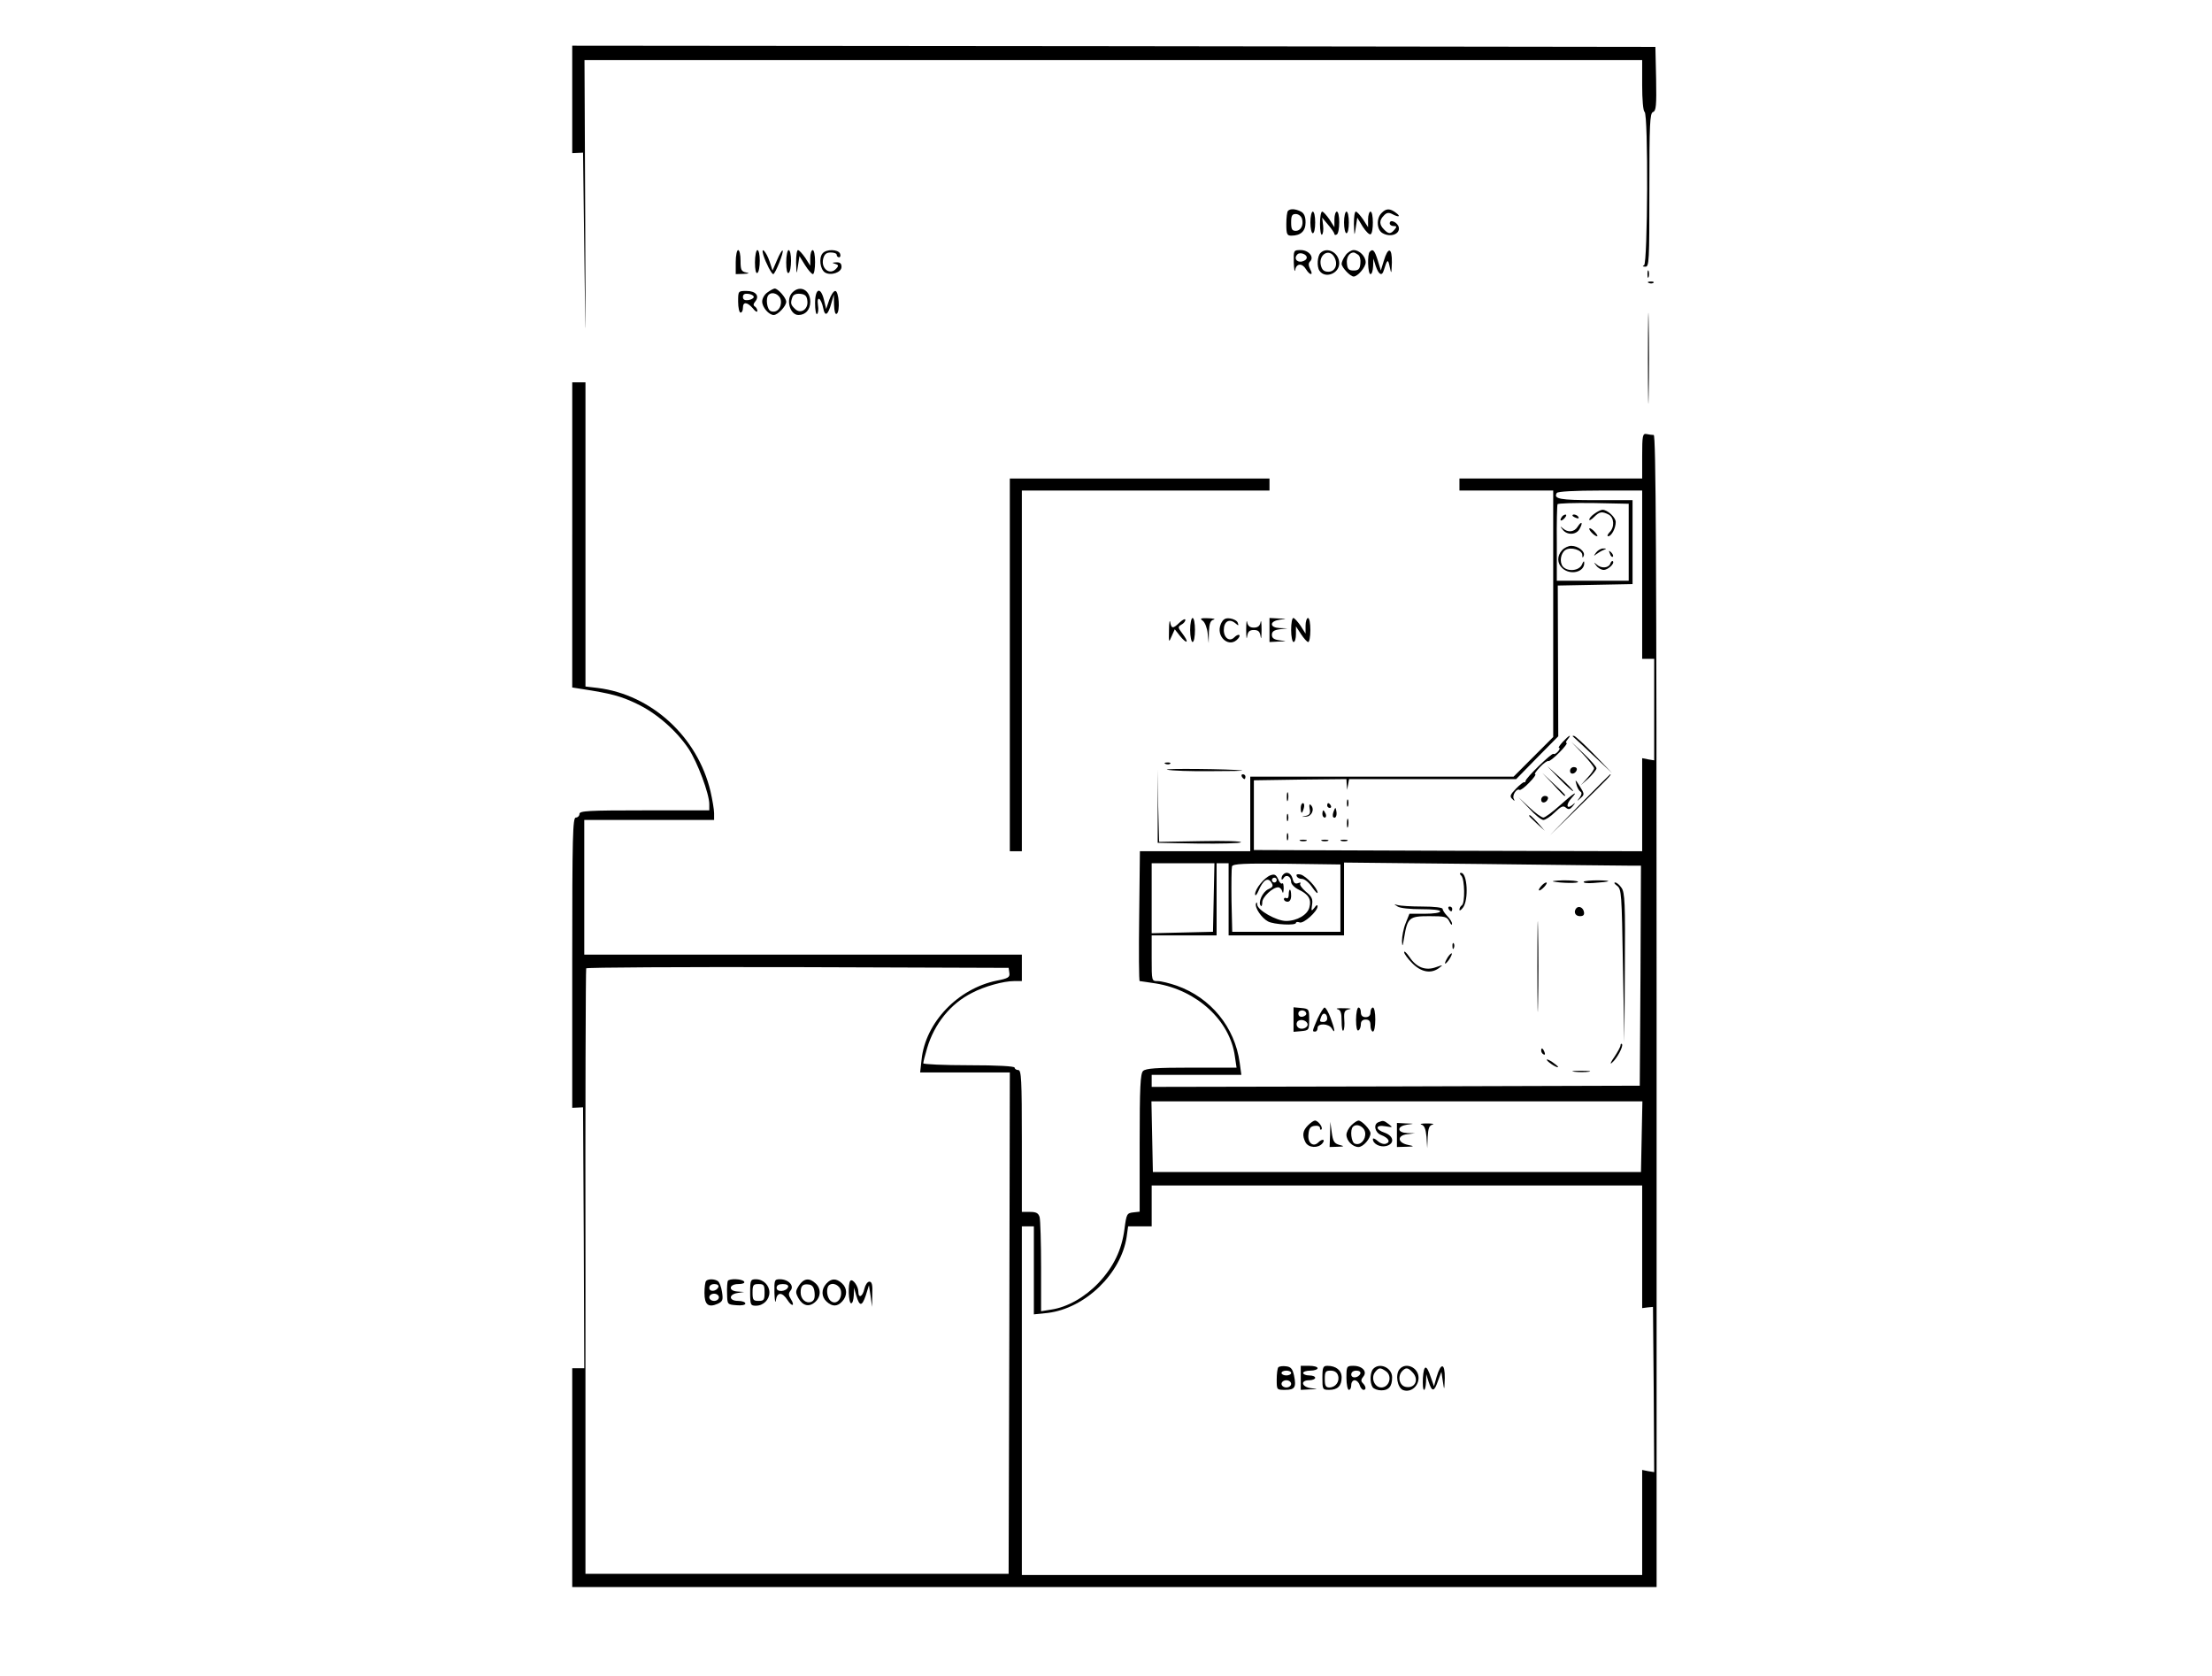 <?xml version="1.0" standalone="no"?>
<!DOCTYPE svg PUBLIC "-//W3C//DTD SVG 20010904//EN"
 "http://www.w3.org/TR/2001/REC-SVG-20010904/DTD/svg10.dtd">
<svg version="1.0" xmlns="http://www.w3.org/2000/svg"
 width="920pt" height="697pt" viewBox="0 0 920 697"
 preserveAspectRatio="xMidYMid meet">

<g transform="translate(0,697) scale(0.1,-0.1)"
fill="#000000" stroke="none">
<path d="M2380 6557 l0 -224 23 1 22 1 6 -470 c5 -388 5 -354 3 193 l-3 662
2200 0 2199 0 0 -104 c0 -59 4 -108 10 -111 16 -10 13 -632 -2 -638 -8 -3 -6
-6 5 -6 16 -1 17 21 17 318 0 277 2 320 15 325 13 5 15 27 13 138 l-3 133
-2252 3 -2253 2 0 -223z"/>
<path d="M5357 6093 c-4 -3 -7 -28 -7 -55 0 -42 3 -48 21 -48 39 0 59 19 59
55 0 24 -6 38 -19 45 -23 12 -45 13 -54 3z m58 -32 c8 -26 -4 -51 -26 -51 -15
0 -19 7 -19 35 0 28 4 35 19 35 11 0 22 -8 26 -19z"/>
<path d="M5746 6084 c-23 -23 -20 -71 5 -84 32 -18 71 -4 67 23 -3 22 -38 38
-38 18 0 -6 7 -11 16 -11 14 0 14 -3 4 -15 -16 -19 -25 -19 -44 1 -20 20 -20
38 0 58 11 12 20 13 34 6 28 -15 38 -11 16 5 -25 19 -41 19 -60 -1z"/>
<path d="M5450 6045 c0 -25 5 -45 10 -45 6 0 10 20 10 45 0 25 -4 45 -10 45
-5 0 -10 -20 -10 -45z"/>
<path d="M5490 6039 c0 -27 4 -48 8 -45 5 3 7 20 5 38 l-4 33 25 -30 c14 -16
26 -34 26 -38 0 -5 5 -5 10 -2 6 3 10 26 10 51 0 24 -4 44 -10 44 -5 0 -10
-15 -10 -32 l0 -33 -21 33 c-12 17 -25 32 -30 32 -5 0 -9 -23 -9 -51z"/>
<path d="M5590 6045 c0 -25 5 -45 10 -45 6 0 10 20 10 45 0 25 -4 45 -10 45
-5 0 -10 -20 -10 -45z"/>
<path d="M5631 6038 c2 -52 2 -52 8 -13 l6 40 23 -38 c13 -20 28 -35 33 -31
12 7 12 94 -1 94 -5 0 -10 -15 -10 -32 l0 -33 -21 33 c-12 17 -25 32 -30 32
-5 0 -8 -24 -8 -52z"/>
<path d="M3060 5880 l0 -50 33 1 c23 1 26 3 10 6 -20 4 -23 11 -23 49 0 24 -4
44 -10 44 -5 0 -10 -22 -10 -50z"/>
<path d="M3140 5879 c0 -31 4 -48 10 -44 6 3 10 26 10 51 0 24 -4 44 -10 44
-5 0 -10 -23 -10 -51z"/>
<path d="M3175 5909 c10 -32 34 -79 41 -79 8 0 45 92 39 98 -2 3 -13 -15 -23
-39 l-19 -44 -12 37 c-14 42 -38 67 -26 27z"/>
<path d="M3270 5879 c0 -31 4 -48 10 -44 6 3 10 26 10 51 0 24 -4 44 -10 44
-5 0 -10 -23 -10 -51z"/>
<path d="M3311 5878 c2 -52 2 -52 8 -13 l6 40 23 -37 c13 -21 28 -38 33 -38 5
0 9 23 9 50 0 28 -4 50 -10 50 -5 0 -10 -15 -10 -32 l0 -33 -21 33 c-12 17
-25 32 -30 32 -5 0 -8 -24 -8 -52z"/>
<path d="M3421 5916 c-16 -19 -10 -66 10 -79 24 -15 69 0 69 23 0 14 -6 20
-22 19 -18 -1 -19 -2 -5 -6 14 -4 16 -8 6 -19 -26 -31 -66 -2 -55 41 5 18 13
25 31 25 14 0 25 -4 25 -10 0 -5 4 -10 10 -10 5 0 7 7 4 15 -8 19 -58 20 -73
1z"/>
<path d="M5381 5878 c1 -29 4 -43 6 -30 5 27 29 29 45 2 17 -27 32 -26 17 1
-7 15 -8 24 0 32 18 18 -6 47 -39 47 -30 0 -30 -1 -29 -52z m54 21 c0 -8 -10
-15 -22 -17 -22 -3 -32 16 -17 30 10 11 39 1 39 -13z"/>
<path d="M5492 5918 c-13 -13 -16 -57 -4 -74 23 -34 82 -12 82 31 0 44 -50 71
-78 43z m58 -18 c16 -30 3 -60 -25 -60 -18 0 -26 7 -31 25 -12 46 35 75 56 35z"/>
<path d="M5596 5908 c-9 -12 -16 -28 -16 -35 0 -15 36 -53 50 -53 17 0 50 39
50 59 0 25 -26 51 -50 51 -10 0 -26 -10 -34 -22z m52 3 c8 -5 12 -21 10 -37
-2 -23 -8 -29 -28 -29 -20 0 -26 6 -28 29 -3 25 10 46 28 46 3 0 11 -4 18 -9z"/>
<path d="M5697 5923 c-11 -10 -8 -93 3 -93 6 0 10 15 11 33 l1 32 10 -32 c12
-35 26 -43 33 -18 15 48 18 50 25 15 7 -32 7 -30 9 18 1 64 -16 67 -34 6 l-12
-39 -13 43 c-13 41 -20 49 -33 35z"/>
<path d="M6852 5830 c0 -14 2 -19 5 -12 2 6 2 18 0 25 -3 6 -5 1 -5 -13z"/>
<path d="M6858 5793 c7 -3 16 -2 19 1 4 3 -2 6 -13 5 -11 0 -14 -3 -6 -6z"/>
<path d="M6854 5480 c0 -168 2 -236 3 -152 2 83 2 221 0 305 -1 83 -3 15 -3
-153z"/>
<path d="M3192 5754 c-12 -8 -22 -25 -22 -38 0 -24 28 -56 48 -56 17 0 52 37
52 55 0 16 -34 55 -48 55 -4 0 -18 -7 -30 -16z m56 -35 c3 -30 -18 -52 -42
-43 -16 6 -23 54 -9 68 16 16 48 1 51 -25z"/>
<path d="M3296 5754 c-29 -28 -11 -94 25 -94 29 0 49 22 49 55 0 49 -42 71
-74 39z m62 -36 c4 -35 -29 -56 -52 -32 -18 17 -19 24 -10 49 4 10 16 15 33
13 20 -2 27 -9 29 -30z"/>
<path d="M3070 5715 c0 -25 5 -45 10 -45 6 0 10 9 10 20 0 26 17 25 41 -2 10
-13 18 -18 19 -11 0 6 -5 15 -10 18 -8 5 -7 11 1 21 19 23 3 44 -36 44 -35 0
-35 0 -35 -45z m65 20 c0 -5 -10 -11 -22 -13 -16 -2 -23 2 -23 13 0 11 7 15
23 13 12 -2 22 -7 22 -13z"/>
<path d="M3390 5709 c0 -27 4 -48 8 -45 5 3 7 19 4 37 -6 42 13 31 22 -13 7
-37 20 -29 34 22 l10 35 1 -43 c1 -27 5 -41 11 -37 15 9 9 95 -6 95 -7 0 -18
-17 -25 -37 l-13 -38 -9 38 c-14 57 -37 48 -37 -14z"/>
<path d="M2380 4745 l0 -634 38 -6 c124 -19 164 -30 229 -61 83 -39 166 -112
217 -188 37 -56 86 -187 86 -230 l0 -26 -270 0 c-233 0 -270 -2 -270 -15 0 -8
-7 -15 -15 -15 -13 0 -15 -74 -15 -603 l0 -604 23 1 22 1 3 -542 2 -543 -25 0
-25 0 0 -455 0 -455 2255 0 2255 0 0 2395 c0 1909 -3 2395 -12 2396 -7 0 -21
2 -30 4 -16 3 -18 -7 -18 -91 l0 -94 -380 0 -380 0 0 -25 0 -25 195 0 195 0 0
-513 0 -512 -83 -83 -82 -82 -548 0 -547 0 0 -155 0 -155 -230 0 -229 0 -3
-270 c-2 -149 -1 -270 2 -270 3 0 33 -5 68 -10 171 -28 308 -155 328 -303 l7
-47 -187 0 c-149 0 -190 -3 -202 -14 -11 -12 -14 -66 -14 -300 l0 -285 -27 -3
c-26 -3 -28 -7 -36 -68 -11 -87 -45 -158 -108 -225 -56 -59 -129 -101 -196
-111 l-43 -7 0 184 c0 101 -3 194 -6 207 -5 17 -14 22 -40 22 l-34 0 0 295 c0
256 -2 295 -15 295 -8 0 -15 5 -15 10 0 6 -70 10 -190 10 -104 0 -190 4 -190
8 0 5 7 33 16 63 30 101 97 185 187 230 51 27 131 49 175 49 l32 0 0 55 0 55
-910 0 -910 0 0 280 0 280 270 0 270 0 0 28 c0 15 -7 56 -15 91 -54 227 -245
402 -469 430 l-51 6 0 633 0 632 -27 0 -28 0 0 -635z m4450 -165 l0 -350 25 0
25 0 0 -211 0 -211 -25 4 -25 5 0 -193 0 -194 -807 2 -808 3 0 145 0 145 193
3 192 2 1 -22 2 -23 4 23 4 22 348 0 347 0 87 89 88 89 -1 313 -1 314 155 3
156 3 0 174 0 175 -154 0 c-148 0 -176 5 -161 30 4 6 75 10 181 10 l174 0 0
-350z m-56 135 l0 -160 -149 0 -150 0 0 155 c-1 85 1 158 3 163 2 4 69 6 150
5 l146 -3 0 -160z m-1726 -1477 l-3 -143 -127 -3 -128 -3 0 146 0 145 130 0
131 0 -3 -142z m62 -8 l0 -150 240 0 240 0 0 151 0 152 573 -6 c314 -4 592 -7
617 -7 l45 0 -2 -457 -3 -458 -1015 -3 -1015 -2 0 25 0 25 186 0 187 0 -7 51
c-20 147 -120 270 -262 320 -29 10 -65 19 -79 19 -25 0 -25 0 -25 95 l0 95
135 0 135 0 0 150 0 150 25 0 25 0 0 -150z m465 5 l0 -140 -225 0 -225 0 -3
129 c-1 72 0 136 2 143 4 11 51 13 228 11 l223 -3 0 -140z m-1377 -311 c3 -18
-5 -23 -52 -32 -162 -33 -297 -174 -313 -328 l-6 -54 187 0 186 0 -2 -1042 -3
-1043 -880 0 -880 0 0 1255 c-1 690 1 1258 3 1263 2 4 398 6 880 5 l877 -3 3
-21z m2630 -681 l-3 -147 -1015 0 -1015 0 -3 147 -3 147 1021 0 1021 0 -3
-147z m2 -458 l0 -255 23 3 22 2 3 -344 2 -343 -25 4 -25 5 0 -218 0 -219
-1290 0 -1290 0 0 725 0 725 25 0 25 0 0 -183 0 -183 58 6 c155 19 305 163
328 317 l6 43 49 0 49 0 0 85 0 85 1020 0 1020 0 0 -255z"/>
<path d="M6500 3885 c-13 -14 -20 -25 -16 -25 5 0 3 -7 -4 -15 -7 -8 -15 -13
-19 -10 -8 4 -116 -101 -116 -113 0 -4 -3 -6 -6 -5 -3 1 -19 -11 -35 -28 -23
-24 -26 -31 -14 -42 10 -10 11 -9 6 1 -8 14 12 45 24 37 4 -2 22 11 40 30 19
19 30 35 25 35 -5 0 4 13 20 30 15 16 31 27 35 25 4 -2 24 14 45 35 22 22 35
40 31 40 -5 0 -3 7 4 15 20 25 5 17 -20 -10z"/>
<path d="M6541 3908 c3 -2 40 -37 84 -78 l80 -75 -75 78 c-41 42 -79 77 -84
77 -5 0 -7 -1 -5 -2z"/>
<path d="M6583 3835 c26 -28 47 -55 47 -60 0 -5 -12 -23 -27 -39 l-28 -31 33
29 c17 17 32 35 32 41 0 6 -24 33 -52 60 l-53 50 48 -50z"/>
<path d="M6487 3730 c29 -30 54 -52 56 -50 1 3 -22 27 -53 55 l-55 49 52 -54z"/>
<path d="M6530 3764 c0 -17 22 -14 28 4 2 7 -3 12 -12 12 -9 0 -16 -7 -16 -16z"/>
<path d="M6460 3708 c24 -27 45 -48 47 -48 8 0 0 9 -44 50 l-48 45 45 -47z"/>
<path d="M6570 3623 l-125 -128 128 125 c118 116 132 130 124 130 -1 0 -58
-57 -127 -127z"/>
<path d="M6556 3710 c3 -14 11 -28 17 -32 7 -4 6 -12 -3 -25 -13 -17 -13 -17
4 -2 17 15 16 18 -4 50 -17 27 -20 29 -14 9z"/>
<path d="M5352 3655 c0 -16 2 -22 5 -12 2 9 2 23 0 30 -3 6 -5 -1 -5 -18z"/>
<path d="M6487 3620 c-30 -27 -61 -50 -68 -50 -7 0 -34 19 -59 43 l-45 42 45
-47 c24 -27 51 -48 59 -48 8 0 30 14 48 32 26 25 35 29 46 19 11 -9 17 -7 28
6 13 16 12 17 -3 4 -24 -18 -25 5 -1 31 32 35 4 17 -50 -32z"/>
<path d="M6410 3644 c0 -17 22 -14 28 4 2 7 -3 12 -12 12 -9 0 -16 -7 -16 -16z"/>
<path d="M5602 3630 c0 -14 2 -19 5 -12 2 6 2 18 0 25 -3 6 -5 1 -5 -13z"/>
<path d="M5410 3610 c0 -11 2 -20 4 -20 2 0 6 9 9 20 3 11 1 20 -4 20 -5 0 -9
-9 -9 -20z"/>
<path d="M5447 3607 c4 -20 0 -26 -16 -30 -20 -4 -20 -5 1 -3 24 1 37 31 20
48 -6 6 -8 1 -5 -15z"/>
<path d="M5520 3620 c0 -5 5 -10 11 -10 5 0 7 5 4 10 -3 6 -8 10 -11 10 -2 0
-4 -4 -4 -10z"/>
<path d="M5547 3596 c-4 -10 -5 -21 -2 -24 9 -9 17 6 13 25 -3 17 -4 17 -11
-1z"/>
<path d="M5500 3585 c0 -8 4 -15 10 -15 5 0 7 7 4 15 -4 8 -8 15 -10 15 -2 0
-4 -7 -4 -15z"/>
<path d="M5352 3570 c0 -14 2 -19 5 -12 2 6 2 18 0 25 -3 6 -5 1 -5 -13z"/>
<path d="M6360 3577 c0 -2 15 -16 33 -33 l32 -29 -29 33 c-28 30 -36 37 -36
29z"/>
<path d="M5602 3545 c0 -16 2 -22 5 -12 2 9 2 23 0 30 -3 6 -5 -1 -5 -18z"/>
<path d="M5352 3490 c0 -14 2 -19 5 -12 2 6 2 18 0 25 -3 6 -5 1 -5 -13z"/>
<path d="M5408 3473 c6 -2 18 -2 25 0 6 3 1 5 -13 5 -14 0 -19 -2 -12 -5z"/>
<path d="M5498 3473 c6 -2 18 -2 25 0 6 3 1 5 -13 5 -14 0 -19 -2 -12 -5z"/>
<path d="M5578 3473 c6 -2 18 -2 25 0 6 3 1 5 -13 5 -14 0 -19 -2 -12 -5z"/>
<path d="M6632 4834 c-12 -8 -22 -19 -22 -25 0 -5 9 0 20 11 23 23 33 24 61
10 23 -13 25 -53 3 -74 -8 -9 -11 -16 -5 -16 13 0 31 33 31 59 0 19 -34 51
-55 51 -6 0 -21 -7 -33 -16z"/>
<path d="M6495 4819 c-11 -16 -1 -19 13 -3 7 8 8 14 3 14 -5 0 -13 -5 -16 -11z"/>
<path d="M6540 4826 c0 -2 7 -7 16 -10 8 -3 12 -2 9 4 -6 10 -25 14 -25 6z"/>
<path d="M6562 4780 c-14 -23 -41 -26 -62 -7 -12 10 -12 9 -1 -5 18 -25 58
-23 71 3 15 27 8 34 -8 9z"/>
<path d="M6610 4771 c0 -10 29 -36 34 -30 1 2 -6 12 -16 22 -10 9 -18 13 -18
8z"/>
<path d="M6497 4682 c-22 -24 -21 -55 1 -75 34 -31 93 -16 91 23 0 9 -4 6 -9
-7 -11 -27 -60 -32 -80 -9 -15 19 -9 56 11 69 22 14 69 0 70 -21 0 -13 2 -13
6 -3 7 17 -23 41 -52 41 -12 0 -29 -8 -38 -18z"/>
<path d="M6639 4673 c-12 -16 -12 -17 1 -7 8 6 22 14 30 17 13 5 12 6 -1 6 -9
1 -23 -7 -30 -16z"/>
<path d="M6696 4667 c3 -10 9 -15 12 -12 3 3 0 11 -7 18 -10 9 -11 8 -5 -6z"/>
<path d="M6697 4625 c-8 -18 -38 -20 -57 -2 -12 10 -12 9 -1 -5 7 -10 21 -18
31 -18 18 0 47 27 38 36 -3 3 -8 -2 -11 -11z"/>
<path d="M6078 3328 c14 -14 16 -114 2 -123 -5 -3 -10 -11 -10 -18 0 -6 7 -2
15 9 24 32 18 144 -8 144 -7 0 -7 -4 1 -12z"/>
<path d="M6460 3304 c34 -7 108 -8 103 -1 -2 4 -30 6 -61 6 -31 -1 -50 -3 -42
-5z"/>
<path d="M6587 3303 c-3 -5 16 -7 41 -5 73 5 82 10 20 11 -31 0 -59 -2 -61 -6z"/>
<path d="M6410 3285 c-19 -22 -8 -25 13 -3 9 10 13 18 8 18 -5 0 -14 -7 -21
-15z"/>
<path d="M6726 3286 c18 -14 19 -32 24 -333 l6 -318 2 310 c2 267 0 314 -14
333 -8 12 -20 22 -26 22 -7 0 -3 -6 8 -14z"/>
<path d="M6394 2950 c0 -168 2 -236 3 -152 2 83 2 221 0 305 -1 83 -3 15 -3
-153z"/>
<path d="M5813 3200 c11 -7 53 -11 98 -11 46 0 79 -3 79 -9 0 -6 -28 -10 -64
-10 l-64 0 -16 -40 c-9 -22 -15 -55 -15 -73 1 -27 3 -24 9 14 14 83 21 89 104
89 66 0 74 -2 84 -22 6 -13 11 -17 11 -10 1 6 -8 21 -19 32 -11 11 -20 25 -20
30 0 6 -35 10 -84 10 -46 0 -93 3 -103 6 -17 5 -17 5 0 -6z"/>
<path d="M6025 3190 c3 -5 8 -10 11 -10 2 0 4 5 4 10 0 6 -5 10 -11 10 -5 0
-7 -4 -4 -10z"/>
<path d="M6557 3194 c-14 -15 -6 -34 14 -34 14 0 19 5 17 17 -3 18 -20 27 -31
17z"/>
<path d="M6041 3034 c0 -11 3 -14 6 -6 3 7 2 16 -1 19 -3 4 -6 -2 -5 -13z"/>
<path d="M5840 3010 c0 -6 15 -27 34 -46 37 -37 78 -45 112 -19 17 13 16 13
-13 3 -43 -16 -81 -2 -110 41 -13 19 -23 28 -23 21z"/>
<path d="M6022 2990 c-18 -29 -15 -38 4 -12 9 13 14 25 12 27 -2 2 -9 -5 -16
-15z"/>
<path d="M5380 2730 l0 -51 33 3 c31 3 32 5 32 48 0 43 -1 45 -32 48 l-33 3 0
-51z m53 25 c1 -5 -6 -11 -15 -13 -11 -2 -18 3 -18 13 0 17 30 18 33 0z m5
-42 c5 -17 -26 -29 -40 -15 -6 6 -7 15 -3 22 9 14 37 9 43 -7z"/>
<path d="M5480 2734 c-23 -54 -23 -54 -10 -54 6 0 10 7 10 15 0 21 47 19 59
-2 16 -27 13 -4 -5 44 -9 24 -20 43 -25 43 -4 0 -17 -21 -29 -46z m40 0 c0 -8
-7 -14 -15 -14 -17 0 -18 2 -9 24 7 18 24 12 24 -10z"/>
<path d="M5563 2773 c13 -3 17 -15 17 -50 0 -26 3 -43 7 -39 4 4 6 24 4 46 -2
33 1 39 21 43 13 2 3 4 -22 4 -25 1 -37 -1 -27 -4z"/>
<path d="M5640 2729 c0 -31 4 -48 10 -44 6 3 10 15 10 26 0 12 7 19 20 19 15
0 20 -7 20 -25 0 -14 5 -25 10 -25 6 0 10 23 10 50 0 28 -4 50 -10 50 -5 0
-10 -9 -10 -20 0 -13 -7 -20 -20 -20 -13 0 -20 7 -20 20 0 11 -4 20 -10 20 -5
0 -10 -23 -10 -51z"/>
<path d="M6740 2623 c0 -6 -12 -28 -26 -49 -15 -21 -19 -32 -10 -24 21 17 49
70 42 78 -3 3 -6 1 -6 -5z"/>
<path d="M6410 2601 c0 -6 4 -13 10 -16 6 -3 7 1 4 9 -7 18 -14 21 -14 7z"/>
<path d="M6434 2561 c7 -11 46 -35 46 -28 0 3 -12 12 -26 22 -15 9 -23 12 -20
6z"/>
<path d="M6548 2513 c18 -2 45 -2 60 0 15 2 0 4 -33 4 -33 0 -45 -2 -27 -4z"/>
<path d="M5284 3330 c-26 -10 -64 -57 -64 -79 1 -9 7 -2 14 14 19 45 39 58 53
36 10 -15 8 -20 -12 -29 -24 -11 -44 -56 -31 -69 3 -4 6 3 6 15 0 21 43 62 66
62 7 0 15 -8 17 -17 3 -11 5 -6 6 11 0 16 -2 26 -6 22 -4 -3 -12 4 -17 18 -9
19 -15 22 -32 16z m26 -20 c0 -5 -4 -10 -10 -10 -5 0 -10 5 -10 10 0 6 5 10
10 10 6 0 10 -4 10 -10z"/>
<path d="M5337 3333 c-4 -3 -7 -11 -7 -17 0 -6 4 -5 9 3 11 17 31 6 31 -17 0
-9 15 -24 32 -32 40 -19 53 -40 44 -73 -7 -31 -52 -57 -97 -57 -40 0 -119 45
-120 68 0 9 -3 12 -5 5 -7 -16 23 -61 50 -75 24 -13 116 -18 116 -6 0 4 7 5
15 2 16 -7 75 46 75 67 0 8 -6 5 -13 -6 -13 -16 -14 -15 -10 12 4 24 -1 35
-26 55 -16 14 -27 29 -23 33 4 5 0 6 -10 2 -11 -4 -18 1 -22 19 -6 23 -25 32
-39 17z"/>
<path d="M5393 3327 c2 -7 12 -12 22 -12 11 0 29 -15 42 -34 13 -19 23 -29 23
-23 0 18 -48 69 -70 75 -14 3 -20 1 -17 -6z"/>
<path d="M5360 3249 c0 -11 -4 -17 -10 -14 -5 3 -10 1 -10 -4 0 -6 7 -11 15
-11 9 0 15 9 15 25 0 14 -2 25 -5 25 -3 0 -5 -9 -5 -21z"/>
<path d="M2937 1643 c-4 -3 -7 -26 -7 -50 0 -49 16 -62 55 -45 21 10 23 16 18
49 -3 21 -11 41 -17 45 -14 10 -41 10 -49 1z m51 -25 c-7 -19 -38 -22 -38 -4
0 10 9 16 21 16 12 0 19 -5 17 -12z m2 -43 c0 -8 -9 -15 -20 -15 -11 0 -20 7
-20 15 0 8 9 15 20 15 11 0 20 -7 20 -15z"/>
<path d="M3027 1643 c-2 -5 -4 -28 -3 -53 1 -45 1 -45 39 -48 21 -2 37 1 37 7
0 6 -13 11 -30 11 -39 0 -41 27 -2 33 l27 4 -27 2 c-40 2 -37 31 3 31 17 0 28
4 24 10 -7 12 -62 14 -68 3z"/>
<path d="M3120 1595 c0 -52 2 -55 24 -55 31 0 56 25 56 55 0 30 -25 55 -56 55
-22 0 -24 -3 -24 -55z m60 0 c0 -31 -3 -35 -25 -35 -22 0 -25 4 -25 35 0 31 3
35 25 35 22 0 25 -4 25 -35z"/>
<path d="M3221 1593 c1 -32 4 -46 6 -30 5 34 26 35 48 1 19 -30 33 -26 14 4
-10 16 -10 23 -1 35 17 20 -9 47 -44 47 -23 0 -24 -3 -23 -57z m57 25 c-7 -20
-48 -23 -48 -4 0 11 9 16 26 16 16 0 24 -5 22 -12z"/>
<path d="M3323 1624 c-15 -24 -15 -29 -2 -53 18 -32 45 -38 70 -15 24 22 24
56 1 77 -26 24 -49 21 -69 -9z m65 -30 c2 -22 -2 -33 -14 -38 -22 -8 -44 11
-44 39 0 28 9 37 35 33 14 -2 21 -12 23 -34z"/>
<path d="M3437 1632 c-22 -24 -21 -55 1 -75 24 -22 45 -21 65 1 22 24 21 55
-1 75 -24 22 -45 21 -65 -1z m61 -33 c4 -34 -22 -57 -43 -39 -16 13 -20 51 -8
64 16 16 48 1 51 -25z"/>
<path d="M3537 1644 c-11 -11 -8 -94 3 -94 6 0 10 15 11 33 l1 32 9 -32 c14
-47 24 -47 40 0 l13 42 7 -45 6 -45 1 53 c2 39 -2 52 -12 52 -8 0 -17 -13 -21
-30 -7 -33 -25 -41 -25 -12 0 23 -23 55 -33 46z"/>
<path d="M5440 2290 c-22 -22 -25 -42 -10 -71 13 -23 52 -25 70 -4 14 17 0 21
-17 4 -21 -21 -45 -2 -41 33 2 25 8 34 26 36 12 2 22 -2 22 -9 0 -7 3 -9 6 -6
8 8 -14 37 -27 37 -5 0 -18 -9 -29 -20z"/>
<path d="M5620 2290 c-11 -11 -20 -29 -20 -39 0 -25 26 -51 50 -51 20 0 50 35
50 57 0 15 -36 53 -50 53 -5 0 -19 -9 -30 -20z m58 -31 c3 -29 -20 -54 -43
-45 -15 5 -21 57 -8 70 16 16 48 1 51 -25z"/>
<path d="M5733 2303 c-22 -8 -15 -43 11 -53 31 -12 41 -29 21 -36 -9 -4 -24 1
-35 11 -11 10 -20 13 -20 8 0 -20 30 -35 55 -29 36 9 33 41 -5 55 -42 14 -40
35 3 27 30 -5 31 -5 13 9 -21 16 -24 16 -43 8z"/>
<path d="M5532 2253 l-2 -53 33 1 c29 1 30 2 7 8 -21 6 -26 15 -31 51 l-6 45
-1 -52z"/>
<path d="M5810 2250 l0 -50 38 1 c36 1 36 2 7 8 -43 9 -45 39 -3 44 l33 4 -32
1 c-21 1 -33 7 -33 16 0 9 13 16 33 19 31 4 31 4 -5 5 l-38 2 0 -50z"/>
<path d="M5912 2293 c12 -3 18 -18 21 -51 l3 -47 2 47 c2 35 6 48 20 51 9 3
-1 5 -23 5 -22 0 -32 -2 -23 -5z"/>
<path d="M5317 1284 c-4 -4 -7 -27 -7 -51 0 -43 0 -43 35 -43 41 0 47 11 37
60 -6 27 -13 36 -33 38 -13 2 -28 0 -32 -4z m53 -24 c0 -5 -9 -10 -20 -10 -11
0 -20 5 -20 10 0 6 9 10 20 10 11 0 20 -4 20 -10z m0 -45 c0 -8 -9 -15 -20
-15 -11 0 -20 7 -20 15 0 8 9 15 20 15 11 0 20 -7 20 -15z"/>
<path d="M5410 1240 l0 -50 38 2 c36 1 36 1 5 5 -40 5 -46 33 -8 33 14 0 25 5
25 10 0 6 -11 10 -25 10 -14 0 -25 5 -25 10 0 6 14 10 30 10 17 0 30 5 30 10
0 6 -16 10 -35 10 l-35 0 0 -50z"/>
<path d="M5500 1240 c0 -48 1 -50 28 -50 35 0 52 16 52 52 0 29 -23 48 -59 48
-18 0 -21 -6 -21 -50z m65 10 c8 -25 -10 -50 -36 -50 -15 0 -19 7 -19 35 0 30
3 35 24 35 16 0 27 -7 31 -20z"/>
<path d="M5600 1240 c0 -27 5 -50 10 -50 6 0 10 9 10 20 0 11 6 20 14 20 8 0
18 -9 21 -20 3 -11 11 -20 16 -20 12 0 11 14 -3 28 -8 8 -8 15 2 27 18 21 -4
45 -41 45 -28 0 -29 -2 -29 -50z m58 18 c-7 -19 -38 -22 -38 -4 0 10 9 16 21
16 12 0 19 -5 17 -12z"/>
<path d="M5712 1278 c-14 -14 -16 -57 -3 -77 5 -7 21 -13 36 -13 31 0 45 16
45 54 0 40 -51 63 -78 36z m53 -11 c27 -20 13 -67 -20 -67 -29 0 -45 41 -25
65 15 18 21 19 45 2z"/>
<path d="M5821 1276 c-19 -23 -9 -78 15 -87 31 -11 64 15 64 51 0 43 -53 67
-79 36z m53 -12 c29 -29 13 -68 -25 -62 -27 3 -38 40 -19 64 16 18 25 18 44
-2z"/>
<path d="M5918 1240 c-1 -28 0 -50 5 -50 4 0 7 15 8 33 l1 32 10 -32 c14 -43
23 -42 39 5 l14 37 6 -40 c6 -39 6 -39 8 13 1 64 -16 67 -34 6 l-11 -39 -13
37 c-18 55 -29 54 -33 -2z"/>
<path d="M4200 4205 l0 -775 25 0 25 0 0 750 0 750 515 0 515 0 0 25 0 25
-540 0 -540 0 0 -775z"/>
<path d="M4862 4350 c-1 -53 -1 -54 11 -26 l13 29 22 -28 c12 -15 25 -26 27
-23 3 3 -5 17 -17 33 -19 25 -20 28 -5 37 10 5 17 14 17 20 0 6 -10 2 -23 -10
-29 -28 -35 -27 -40 1 -2 12 -5 -3 -5 -33z"/>
<path d="M4950 4350 c0 -27 5 -50 10 -50 6 0 10 23 10 50 0 28 -4 50 -10 50
-5 0 -10 -22 -10 -50z"/>
<path d="M5003 4388 c9 -7 18 -31 20 -53 l4 -40 1 47 c2 35 6 48 20 51 9 3 -1
5 -22 6 -34 1 -37 -1 -23 -11z"/>
<path d="M5078 4376 c-24 -54 36 -105 72 -61 14 17 0 21 -17 4 -19 -19 -43 -2
-43 31 0 35 22 49 47 29 14 -12 16 -12 11 1 -2 8 -17 16 -31 18 -21 3 -30 -3
-39 -22z"/>
<path d="M5183 4350 c0 -30 2 -43 4 -27 3 21 10 27 28 27 18 0 25 -6 28 -27 2
-16 4 -3 4 27 0 30 -2 45 -4 33 -3 -16 -11 -23 -28 -23 -17 0 -25 7 -28 23 -2
12 -4 -3 -4 -33z"/>
<path d="M5280 4350 l0 -50 38 2 c36 1 36 1 5 5 -24 3 -33 9 -33 23 0 14 9 20
33 23 l32 4 -32 1 c-21 1 -33 7 -33 16 0 9 13 16 33 19 31 4 31 4 -5 5 l-38 2
0 -50z"/>
<path d="M5370 4350 c0 -27 5 -50 10 -50 6 0 10 15 10 33 l0 32 21 -32 c12
-18 25 -33 30 -33 5 0 9 23 9 50 0 28 -4 50 -10 50 -5 0 -10 -15 -10 -32 l0
-33 -21 33 c-12 17 -25 32 -30 32 -5 0 -9 -22 -9 -50z"/>
<path d="M4848 3793 c7 -3 16 -2 19 1 4 3 -2 6 -13 5 -11 0 -14 -3 -6 -6z"/>
<path d="M4855 3769 c17 -4 98 -7 180 -6 83 0 141 1 130 3 -41 6 -339 9 -310
3z"/>
<path d="M4815 3618 l0 -153 169 -3 c93 -1 173 1 177 5 5 5 -70 7 -166 5
l-174 -3 -4 151 -3 150 1 -152z"/>
<path d="M5165 3740 c3 -5 8 -10 11 -10 2 0 4 5 4 10 0 6 -5 10 -11 10 -5 0
-7 -4 -4 -10z"/>
</g>
</svg>
